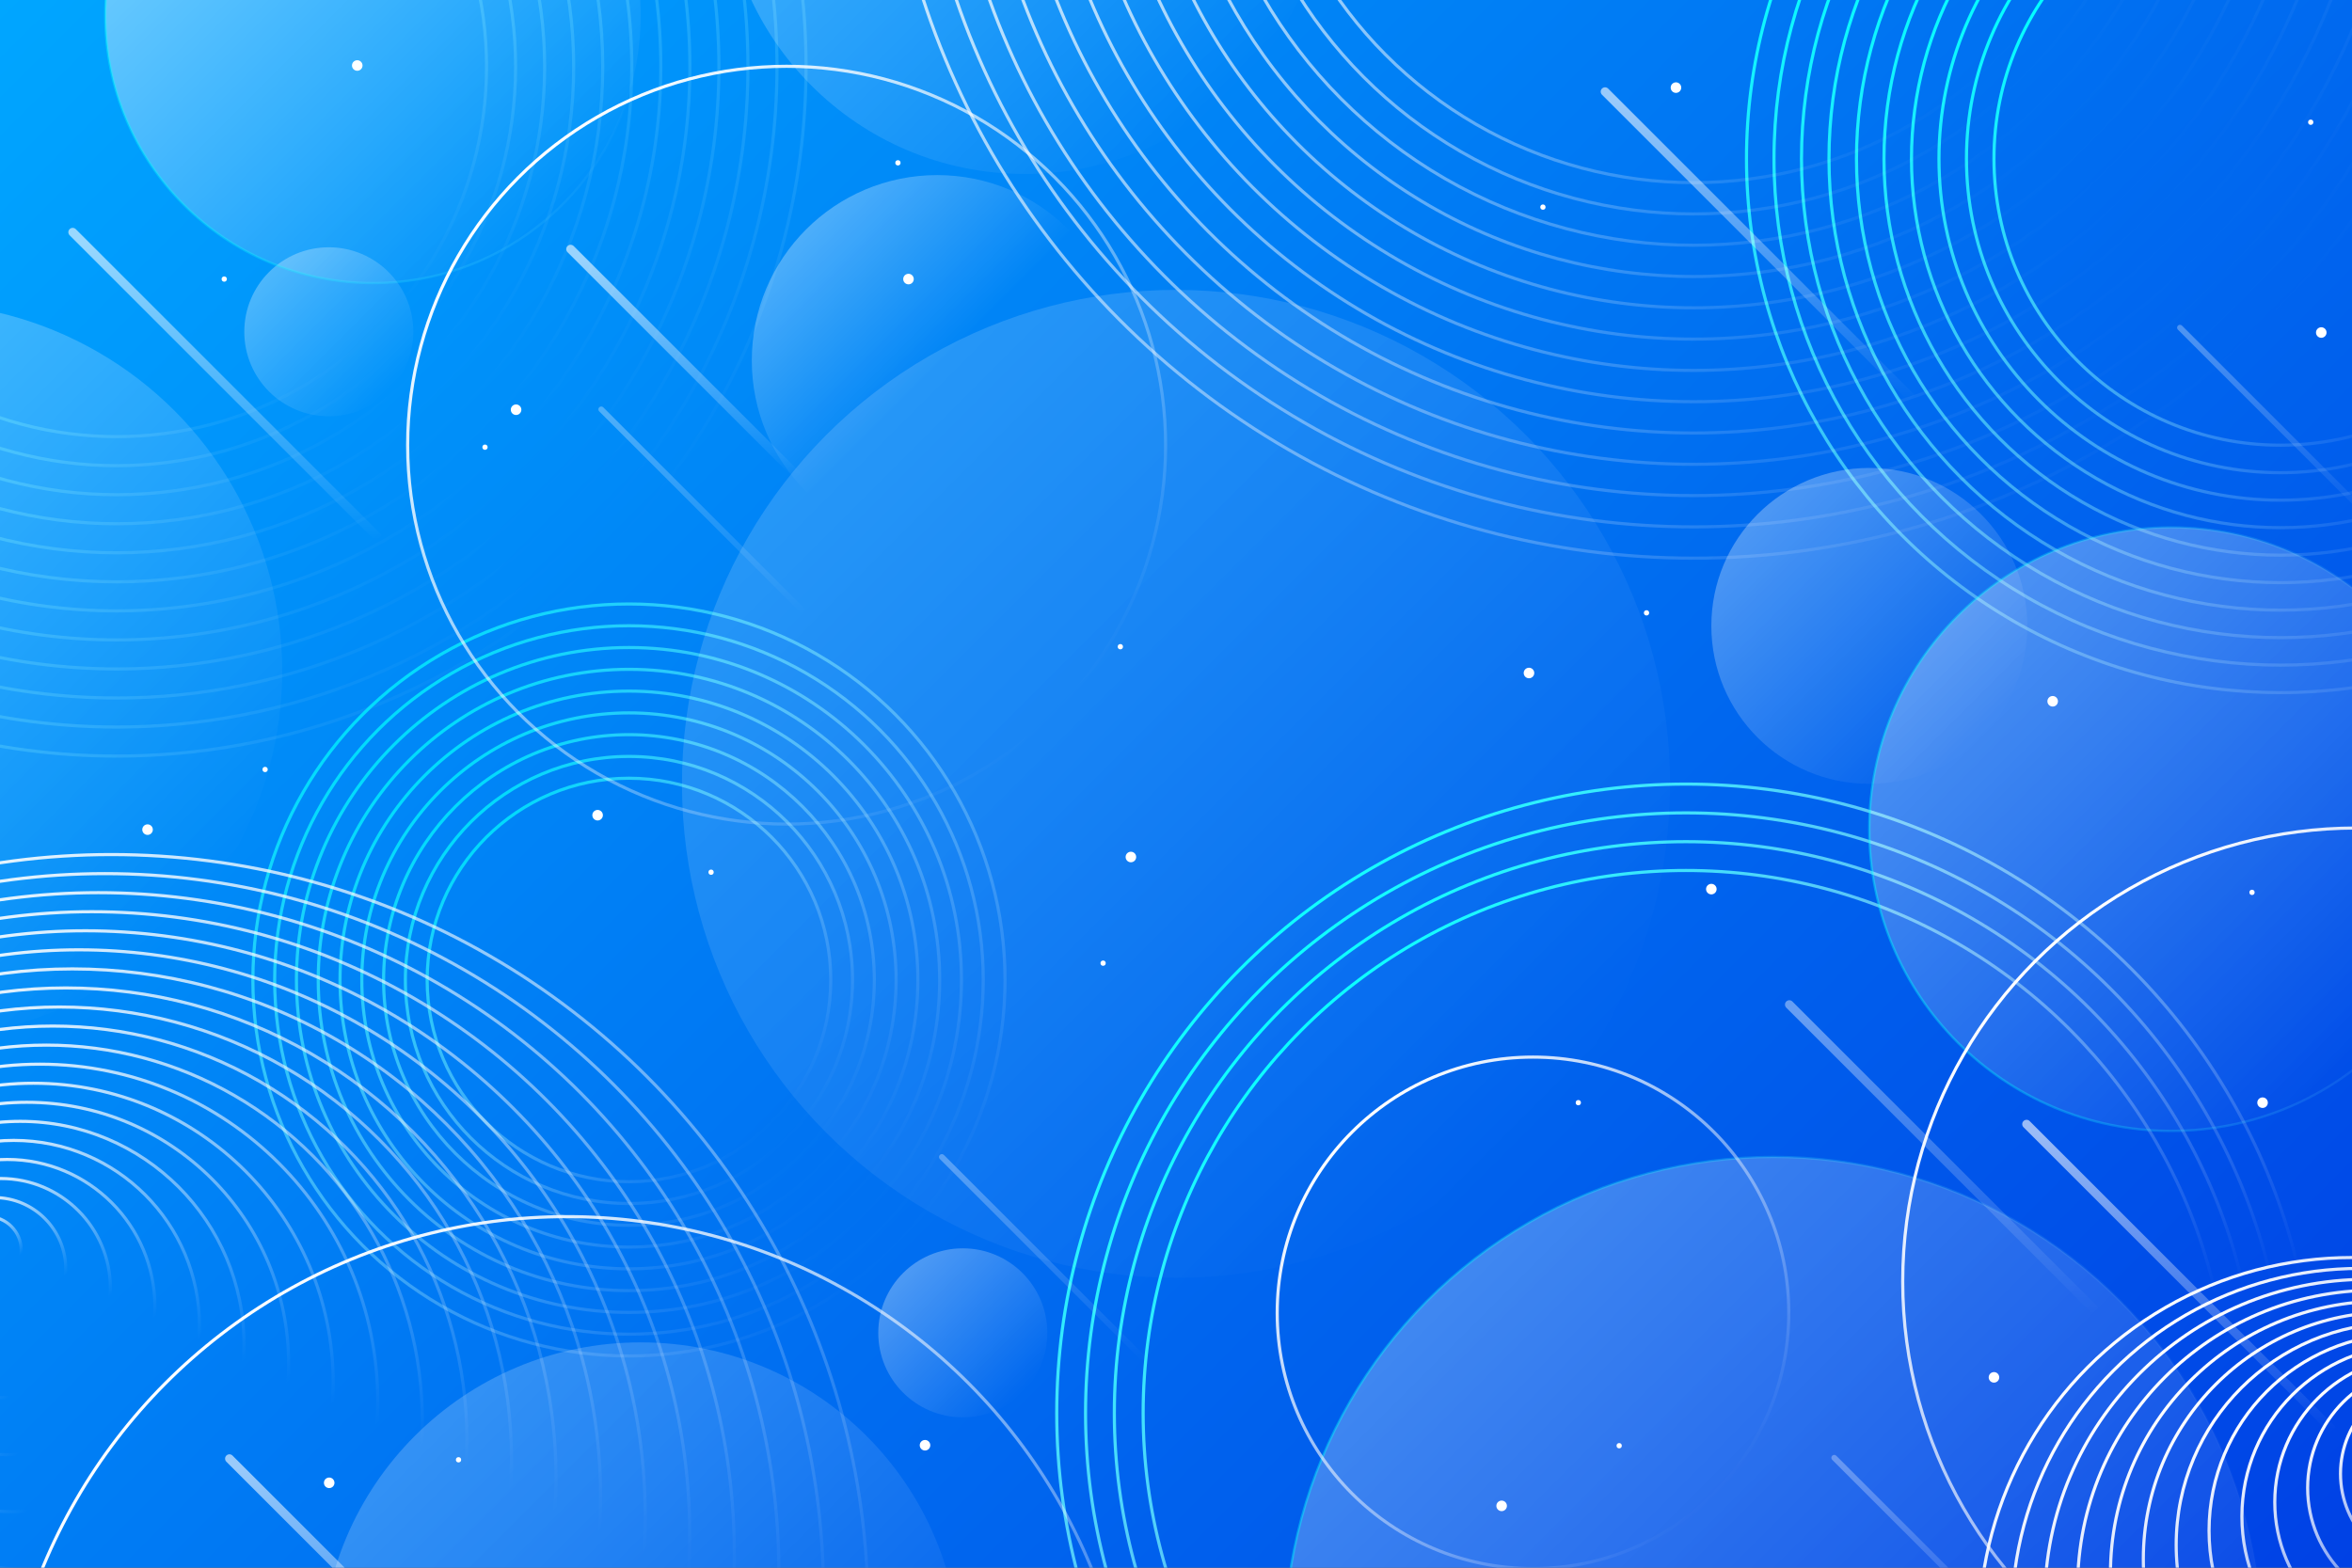 <?xml version="1.0" encoding="utf-8"?>
<!-- Generator: Adobe Illustrator 16.0.0, SVG Export Plug-In . SVG Version: 6.00 Build 0)  -->
<!DOCTYPE svg PUBLIC "-//W3C//DTD SVG 1.1//EN" "http://www.w3.org/Graphics/SVG/1.1/DTD/svg11.dtd">
<svg version="1.1" xmlns="http://www.w3.org/2000/svg" xmlns:xlink="http://www.w3.org/1999/xlink" x="0px" y="0px" width="750px"
	 height="500px" viewBox="0 0 750 500" enable-background="new 0 0 750 500" xml:space="preserve">
<rect x="0" y="0" width="750" height="500" fill="#333333" stroke="none"/>
<g id="BACKGROUND">
	<g>
		<defs>
			<rect id="SVGID_1_" width="750" height="500"/>
		</defs>
		<clipPath id="SVGID_2_">
			<use xlink:href="#SVGID_1_"  overflow="visible"/>
		</clipPath>
		<linearGradient id="SVGID_3_" gradientUnits="userSpaceOnUse" x1="62.5" y1="-62.499" x2="687.5" y2="562.501">
			<stop  offset="0" style="stop-color:#00A6FF"/>
			<stop  offset="1" style="stop-color:#0041E5"/>
		</linearGradient>
		<rect clip-path="url(#SVGID_2_)" fill="url(#SVGID_3_)" width="750" height="500"/>
		<g clip-path="url(#SVGID_2_)">
			<linearGradient id="SVGID_4_" gradientUnits="userSpaceOnUse" x1="-118.629" y1="-134.515" x2="192.993" y2="177.107">
				<stop  offset="0" style="stop-color:#00FFFF"/>
				<stop  offset="0.184" style="stop-color:#03FFFF;stop-opacity:0.816"/>
				<stop  offset="0.317" style="stop-color:#0CFFFF;stop-opacity:0.683"/>
				<stop  offset="0.434" style="stop-color:#1CFFFF;stop-opacity:0.566"/>
				<stop  offset="0.542" style="stop-color:#32FFFF;stop-opacity:0.458"/>
				<stop  offset="0.643" style="stop-color:#4FFFFF;stop-opacity:0.357"/>
				<stop  offset="0.739" style="stop-color:#73FFFF;stop-opacity:0.261"/>
				<stop  offset="0.832" style="stop-color:#9DFFFF;stop-opacity:0.168"/>
				<stop  offset="0.919" style="stop-color:#CCFFFF;stop-opacity:0.081"/>
				<stop  offset="1" style="stop-color:#FFFFFF;stop-opacity:0"/>
			</linearGradient>
			<circle fill="none" stroke="url(#SVGID_4_)" stroke-miterlimit="10" cx="37.181" cy="21.294" r="219.85"/>
			<linearGradient id="SVGID_5_" gradientUnits="userSpaceOnUse" x1="-112.08" y1="-127.967" x2="186.443" y2="170.556">
				<stop  offset="0" style="stop-color:#00FFFF"/>
				<stop  offset="0.184" style="stop-color:#03FFFF;stop-opacity:0.816"/>
				<stop  offset="0.317" style="stop-color:#0CFFFF;stop-opacity:0.683"/>
				<stop  offset="0.434" style="stop-color:#1CFFFF;stop-opacity:0.566"/>
				<stop  offset="0.542" style="stop-color:#32FFFF;stop-opacity:0.458"/>
				<stop  offset="0.643" style="stop-color:#4FFFFF;stop-opacity:0.357"/>
				<stop  offset="0.739" style="stop-color:#73FFFF;stop-opacity:0.261"/>
				<stop  offset="0.832" style="stop-color:#9DFFFF;stop-opacity:0.168"/>
				<stop  offset="0.919" style="stop-color:#CCFFFF;stop-opacity:0.081"/>
				<stop  offset="1" style="stop-color:#FFFFFF;stop-opacity:0"/>
			</linearGradient>
			<circle fill="none" stroke="url(#SVGID_5_)" stroke-miterlimit="10" cx="37.181" cy="21.294" r="210.588"/>
			<linearGradient id="SVGID_6_" gradientUnits="userSpaceOnUse" x1="-105.531" y1="-121.418" x2="179.893" y2="164.007">
				<stop  offset="0" style="stop-color:#00FFFF"/>
				<stop  offset="0.184" style="stop-color:#03FFFF;stop-opacity:0.816"/>
				<stop  offset="0.317" style="stop-color:#0CFFFF;stop-opacity:0.683"/>
				<stop  offset="0.434" style="stop-color:#1CFFFF;stop-opacity:0.566"/>
				<stop  offset="0.542" style="stop-color:#32FFFF;stop-opacity:0.458"/>
				<stop  offset="0.643" style="stop-color:#4FFFFF;stop-opacity:0.357"/>
				<stop  offset="0.739" style="stop-color:#73FFFF;stop-opacity:0.261"/>
				<stop  offset="0.832" style="stop-color:#9DFFFF;stop-opacity:0.168"/>
				<stop  offset="0.919" style="stop-color:#CCFFFF;stop-opacity:0.081"/>
				<stop  offset="1" style="stop-color:#FFFFFF;stop-opacity:0"/>
			</linearGradient>
			<circle fill="none" stroke="url(#SVGID_6_)" stroke-miterlimit="10" cx="37.181" cy="21.294" r="201.326"/>
			<linearGradient id="SVGID_7_" gradientUnits="userSpaceOnUse" x1="-98.981" y1="-114.868" x2="173.344" y2="157.458">
				<stop  offset="0" style="stop-color:#00FFFF"/>
				<stop  offset="0.184" style="stop-color:#03FFFF;stop-opacity:0.816"/>
				<stop  offset="0.317" style="stop-color:#0CFFFF;stop-opacity:0.683"/>
				<stop  offset="0.434" style="stop-color:#1CFFFF;stop-opacity:0.566"/>
				<stop  offset="0.542" style="stop-color:#32FFFF;stop-opacity:0.458"/>
				<stop  offset="0.643" style="stop-color:#4FFFFF;stop-opacity:0.357"/>
				<stop  offset="0.739" style="stop-color:#73FFFF;stop-opacity:0.261"/>
				<stop  offset="0.832" style="stop-color:#9DFFFF;stop-opacity:0.168"/>
				<stop  offset="0.919" style="stop-color:#CCFFFF;stop-opacity:0.081"/>
				<stop  offset="1" style="stop-color:#FFFFFF;stop-opacity:0"/>
			</linearGradient>
			<circle fill="none" stroke="url(#SVGID_7_)" stroke-miterlimit="10" cx="37.181" cy="21.294" r="192.064"/>
			<linearGradient id="SVGID_8_" gradientUnits="userSpaceOnUse" x1="-92.433" y1="-108.318" x2="166.795" y2="150.91">
				<stop  offset="0" style="stop-color:#00FFFF"/>
				<stop  offset="0.184" style="stop-color:#03FFFF;stop-opacity:0.816"/>
				<stop  offset="0.317" style="stop-color:#0CFFFF;stop-opacity:0.683"/>
				<stop  offset="0.434" style="stop-color:#1CFFFF;stop-opacity:0.566"/>
				<stop  offset="0.542" style="stop-color:#32FFFF;stop-opacity:0.458"/>
				<stop  offset="0.643" style="stop-color:#4FFFFF;stop-opacity:0.357"/>
				<stop  offset="0.739" style="stop-color:#73FFFF;stop-opacity:0.261"/>
				<stop  offset="0.832" style="stop-color:#9DFFFF;stop-opacity:0.168"/>
				<stop  offset="0.919" style="stop-color:#CCFFFF;stop-opacity:0.081"/>
				<stop  offset="1" style="stop-color:#FFFFFF;stop-opacity:0"/>
			</linearGradient>
			<circle fill="none" stroke="url(#SVGID_8_)" stroke-miterlimit="10" cx="37.181" cy="21.294" r="182.802"/>
			<linearGradient id="SVGID_9_" gradientUnits="userSpaceOnUse" x1="-85.884" y1="-101.77" x2="160.247" y2="144.36">
				<stop  offset="0" style="stop-color:#00FFFF"/>
				<stop  offset="0.184" style="stop-color:#03FFFF;stop-opacity:0.816"/>
				<stop  offset="0.317" style="stop-color:#0CFFFF;stop-opacity:0.683"/>
				<stop  offset="0.434" style="stop-color:#1CFFFF;stop-opacity:0.566"/>
				<stop  offset="0.542" style="stop-color:#32FFFF;stop-opacity:0.458"/>
				<stop  offset="0.643" style="stop-color:#4FFFFF;stop-opacity:0.357"/>
				<stop  offset="0.739" style="stop-color:#73FFFF;stop-opacity:0.261"/>
				<stop  offset="0.832" style="stop-color:#9DFFFF;stop-opacity:0.168"/>
				<stop  offset="0.919" style="stop-color:#CCFFFF;stop-opacity:0.081"/>
				<stop  offset="1" style="stop-color:#FFFFFF;stop-opacity:0"/>
			</linearGradient>
			<circle fill="none" stroke="url(#SVGID_9_)" stroke-miterlimit="10" cx="37.181" cy="21.294" r="173.541"/>
			<linearGradient id="SVGID_10_" gradientUnits="userSpaceOnUse" x1="-79.336" y1="-95.222" x2="153.696" y2="137.81">
				<stop  offset="0" style="stop-color:#00FFFF"/>
				<stop  offset="0.184" style="stop-color:#03FFFF;stop-opacity:0.816"/>
				<stop  offset="0.317" style="stop-color:#0CFFFF;stop-opacity:0.683"/>
				<stop  offset="0.434" style="stop-color:#1CFFFF;stop-opacity:0.566"/>
				<stop  offset="0.542" style="stop-color:#32FFFF;stop-opacity:0.458"/>
				<stop  offset="0.643" style="stop-color:#4FFFFF;stop-opacity:0.357"/>
				<stop  offset="0.739" style="stop-color:#73FFFF;stop-opacity:0.261"/>
				<stop  offset="0.832" style="stop-color:#9DFFFF;stop-opacity:0.168"/>
				<stop  offset="0.919" style="stop-color:#CCFFFF;stop-opacity:0.081"/>
				<stop  offset="1" style="stop-color:#FFFFFF;stop-opacity:0"/>
			</linearGradient>
			<circle fill="none" stroke="url(#SVGID_10_)" stroke-miterlimit="10" cx="37.181" cy="21.294" r="164.279"/>
			<linearGradient id="SVGID_11_" gradientUnits="userSpaceOnUse" x1="-72.786" y1="-88.672" x2="147.148" y2="131.262">
				<stop  offset="0" style="stop-color:#00FFFF"/>
				<stop  offset="0.184" style="stop-color:#03FFFF;stop-opacity:0.816"/>
				<stop  offset="0.317" style="stop-color:#0CFFFF;stop-opacity:0.683"/>
				<stop  offset="0.434" style="stop-color:#1CFFFF;stop-opacity:0.566"/>
				<stop  offset="0.542" style="stop-color:#32FFFF;stop-opacity:0.458"/>
				<stop  offset="0.643" style="stop-color:#4FFFFF;stop-opacity:0.357"/>
				<stop  offset="0.739" style="stop-color:#73FFFF;stop-opacity:0.261"/>
				<stop  offset="0.832" style="stop-color:#9DFFFF;stop-opacity:0.168"/>
				<stop  offset="0.919" style="stop-color:#CCFFFF;stop-opacity:0.081"/>
				<stop  offset="1" style="stop-color:#FFFFFF;stop-opacity:0"/>
			</linearGradient>
			<circle fill="none" stroke="url(#SVGID_11_)" stroke-miterlimit="10" cx="37.181" cy="21.294" r="155.017"/>
			<linearGradient id="SVGID_12_" gradientUnits="userSpaceOnUse" x1="-66.235" y1="-82.123" x2="140.6" y2="124.713">
				<stop  offset="0" style="stop-color:#00FFFF"/>
				<stop  offset="0.184" style="stop-color:#03FFFF;stop-opacity:0.816"/>
				<stop  offset="0.317" style="stop-color:#0CFFFF;stop-opacity:0.683"/>
				<stop  offset="0.434" style="stop-color:#1CFFFF;stop-opacity:0.566"/>
				<stop  offset="0.542" style="stop-color:#32FFFF;stop-opacity:0.458"/>
				<stop  offset="0.643" style="stop-color:#4FFFFF;stop-opacity:0.357"/>
				<stop  offset="0.739" style="stop-color:#73FFFF;stop-opacity:0.261"/>
				<stop  offset="0.832" style="stop-color:#9DFFFF;stop-opacity:0.168"/>
				<stop  offset="0.919" style="stop-color:#CCFFFF;stop-opacity:0.081"/>
				<stop  offset="1" style="stop-color:#FFFFFF;stop-opacity:0"/>
			</linearGradient>
			<circle fill="none" stroke="url(#SVGID_12_)" stroke-miterlimit="10" cx="37.182" cy="21.294" r="145.755"/>
			<linearGradient id="SVGID_13_" gradientUnits="userSpaceOnUse" x1="-59.687" y1="-75.574" x2="134.051" y2="118.164">
				<stop  offset="0" style="stop-color:#00FFFF"/>
				<stop  offset="0.184" style="stop-color:#03FFFF;stop-opacity:0.816"/>
				<stop  offset="0.317" style="stop-color:#0CFFFF;stop-opacity:0.683"/>
				<stop  offset="0.434" style="stop-color:#1CFFFF;stop-opacity:0.566"/>
				<stop  offset="0.542" style="stop-color:#32FFFF;stop-opacity:0.458"/>
				<stop  offset="0.643" style="stop-color:#4FFFFF;stop-opacity:0.357"/>
				<stop  offset="0.739" style="stop-color:#73FFFF;stop-opacity:0.261"/>
				<stop  offset="0.832" style="stop-color:#9DFFFF;stop-opacity:0.168"/>
				<stop  offset="0.919" style="stop-color:#CCFFFF;stop-opacity:0.081"/>
				<stop  offset="1" style="stop-color:#FFFFFF;stop-opacity:0"/>
			</linearGradient>
			<circle fill="none" stroke="url(#SVGID_13_)" stroke-miterlimit="10" cx="37.181" cy="21.294" r="136.493"/>
			<linearGradient id="SVGID_14_" gradientUnits="userSpaceOnUse" x1="-53.139" y1="-69.025" x2="127.501" y2="111.615">
				<stop  offset="0" style="stop-color:#00FFFF"/>
				<stop  offset="0.184" style="stop-color:#03FFFF;stop-opacity:0.816"/>
				<stop  offset="0.317" style="stop-color:#0CFFFF;stop-opacity:0.683"/>
				<stop  offset="0.434" style="stop-color:#1CFFFF;stop-opacity:0.566"/>
				<stop  offset="0.542" style="stop-color:#32FFFF;stop-opacity:0.458"/>
				<stop  offset="0.643" style="stop-color:#4FFFFF;stop-opacity:0.357"/>
				<stop  offset="0.739" style="stop-color:#73FFFF;stop-opacity:0.261"/>
				<stop  offset="0.832" style="stop-color:#9DFFFF;stop-opacity:0.168"/>
				<stop  offset="0.919" style="stop-color:#CCFFFF;stop-opacity:0.081"/>
				<stop  offset="1" style="stop-color:#FFFFFF;stop-opacity:0"/>
			</linearGradient>
			<circle fill="none" stroke="url(#SVGID_14_)" stroke-miterlimit="10" cx="37.181" cy="21.294" r="127.231"/>
			<linearGradient id="SVGID_15_" gradientUnits="userSpaceOnUse" x1="-46.589" y1="-62.476" x2="120.953" y2="105.065">
				<stop  offset="0" style="stop-color:#00FFFF"/>
				<stop  offset="0.184" style="stop-color:#03FFFF;stop-opacity:0.816"/>
				<stop  offset="0.317" style="stop-color:#0CFFFF;stop-opacity:0.683"/>
				<stop  offset="0.434" style="stop-color:#1CFFFF;stop-opacity:0.566"/>
				<stop  offset="0.542" style="stop-color:#32FFFF;stop-opacity:0.458"/>
				<stop  offset="0.643" style="stop-color:#4FFFFF;stop-opacity:0.357"/>
				<stop  offset="0.739" style="stop-color:#73FFFF;stop-opacity:0.261"/>
				<stop  offset="0.832" style="stop-color:#9DFFFF;stop-opacity:0.168"/>
				<stop  offset="0.919" style="stop-color:#CCFFFF;stop-opacity:0.081"/>
				<stop  offset="1" style="stop-color:#FFFFFF;stop-opacity:0"/>
			</linearGradient>
			<circle fill="none" stroke="url(#SVGID_15_)" stroke-miterlimit="10" cx="37.181" cy="21.294" r="117.969"/>
		</g>
		<g clip-path="url(#SVGID_2_)">
			<linearGradient id="SVGID_16_" gradientUnits="userSpaceOnUse" x1="606.441" y1="-70.15" x2="847.973" y2="171.382">
				<stop  offset="0" style="stop-color:#00FFFF"/>
				<stop  offset="0.188" style="stop-color:#2BFFFF;stop-opacity:0.812"/>
				<stop  offset="0.607" style="stop-color:#96FFFF;stop-opacity:0.393"/>
				<stop  offset="1" style="stop-color:#FFFFFF;stop-opacity:0"/>
			</linearGradient>
			<circle fill="none" stroke="url(#SVGID_16_)" stroke-miterlimit="10" cx="727.207" cy="50.616" r="170.289"/>
			<linearGradient id="SVGID_17_" gradientUnits="userSpaceOnUse" x1="612.641" y1="-63.95" x2="841.773" y2="165.182">
				<stop  offset="0" style="stop-color:#00FFFF"/>
				<stop  offset="0.188" style="stop-color:#2BFFFF;stop-opacity:0.812"/>
				<stop  offset="0.607" style="stop-color:#96FFFF;stop-opacity:0.393"/>
				<stop  offset="1" style="stop-color:#FFFFFF;stop-opacity:0"/>
			</linearGradient>
			<circle fill="none" stroke="url(#SVGID_17_)" stroke-miterlimit="10" cx="727.207" cy="50.616" r="161.521"/>
			<linearGradient id="SVGID_18_" gradientUnits="userSpaceOnUse" x1="618.842" y1="-57.749" x2="835.573" y2="158.983">
				<stop  offset="0" style="stop-color:#00FFFF"/>
				<stop  offset="0.188" style="stop-color:#2BFFFF;stop-opacity:0.812"/>
				<stop  offset="0.607" style="stop-color:#96FFFF;stop-opacity:0.393"/>
				<stop  offset="1" style="stop-color:#FFFFFF;stop-opacity:0"/>
			</linearGradient>
			<circle fill="none" stroke="url(#SVGID_18_)" stroke-miterlimit="10" cx="727.207" cy="50.616" r="152.753"/>
			<linearGradient id="SVGID_19_" gradientUnits="userSpaceOnUse" x1="625.041" y1="-51.55" x2="829.373" y2="152.782">
				<stop  offset="0" style="stop-color:#00FFFF"/>
				<stop  offset="0.188" style="stop-color:#2BFFFF;stop-opacity:0.812"/>
				<stop  offset="0.607" style="stop-color:#96FFFF;stop-opacity:0.393"/>
				<stop  offset="1" style="stop-color:#FFFFFF;stop-opacity:0"/>
			</linearGradient>
			<circle fill="none" stroke="url(#SVGID_19_)" stroke-miterlimit="10" cx="727.207" cy="50.616" r="143.984"/>
			<linearGradient id="SVGID_20_" gradientUnits="userSpaceOnUse" x1="631.241" y1="-45.35" x2="823.173" y2="146.582">
				<stop  offset="0" style="stop-color:#00FFFF"/>
				<stop  offset="0.188" style="stop-color:#2BFFFF;stop-opacity:0.812"/>
				<stop  offset="0.607" style="stop-color:#96FFFF;stop-opacity:0.393"/>
				<stop  offset="1" style="stop-color:#FFFFFF;stop-opacity:0"/>
			</linearGradient>
			<circle fill="none" stroke="url(#SVGID_20_)" stroke-miterlimit="10" cx="727.207" cy="50.616" r="135.216"/>
			<linearGradient id="SVGID_21_" gradientUnits="userSpaceOnUse" x1="637.441" y1="-39.149" x2="816.973" y2="140.382">
				<stop  offset="0" style="stop-color:#00FFFF"/>
				<stop  offset="0.188" style="stop-color:#2BFFFF;stop-opacity:0.812"/>
				<stop  offset="0.607" style="stop-color:#96FFFF;stop-opacity:0.393"/>
				<stop  offset="1" style="stop-color:#FFFFFF;stop-opacity:0"/>
			</linearGradient>
			<circle fill="none" stroke="url(#SVGID_21_)" stroke-miterlimit="10" cx="727.207" cy="50.616" r="126.448"/>
			<linearGradient id="SVGID_22_" gradientUnits="userSpaceOnUse" x1="643.641" y1="-32.95" x2="810.773" y2="134.182">
				<stop  offset="0" style="stop-color:#00FFFF"/>
				<stop  offset="0.188" style="stop-color:#2BFFFF;stop-opacity:0.812"/>
				<stop  offset="0.607" style="stop-color:#96FFFF;stop-opacity:0.393"/>
				<stop  offset="1" style="stop-color:#FFFFFF;stop-opacity:0"/>
			</linearGradient>
			<circle fill="none" stroke="url(#SVGID_22_)" stroke-miterlimit="10" cx="727.207" cy="50.616" r="117.68"/>
			<linearGradient id="SVGID_23_" gradientUnits="userSpaceOnUse" x1="649.841" y1="-26.75" x2="804.573" y2="127.982">
				<stop  offset="0" style="stop-color:#00FFFF"/>
				<stop  offset="0.188" style="stop-color:#2BFFFF;stop-opacity:0.812"/>
				<stop  offset="0.607" style="stop-color:#96FFFF;stop-opacity:0.393"/>
				<stop  offset="1" style="stop-color:#FFFFFF;stop-opacity:0"/>
			</linearGradient>
			<circle fill="none" stroke="url(#SVGID_23_)" stroke-miterlimit="10" cx="727.207" cy="50.616" r="108.912"/>
			<linearGradient id="SVGID_24_" gradientUnits="userSpaceOnUse" x1="656.042" y1="-20.549" x2="798.374" y2="121.783">
				<stop  offset="0" style="stop-color:#00FFFF"/>
				<stop  offset="0.188" style="stop-color:#2BFFFF;stop-opacity:0.812"/>
				<stop  offset="0.607" style="stop-color:#96FFFF;stop-opacity:0.393"/>
				<stop  offset="1" style="stop-color:#FFFFFF;stop-opacity:0"/>
			</linearGradient>
			<circle fill="none" stroke="url(#SVGID_24_)" stroke-miterlimit="10" cx="727.207" cy="50.616" r="100.144"/>
			<linearGradient id="SVGID_25_" gradientUnits="userSpaceOnUse" x1="662.242" y1="-14.349" x2="792.174" y2="115.583">
				<stop  offset="0" style="stop-color:#00FFFF"/>
				<stop  offset="0.188" style="stop-color:#2BFFFF;stop-opacity:0.812"/>
				<stop  offset="0.607" style="stop-color:#96FFFF;stop-opacity:0.393"/>
				<stop  offset="1" style="stop-color:#FFFFFF;stop-opacity:0"/>
			</linearGradient>
			<circle fill="none" stroke="url(#SVGID_25_)" stroke-miterlimit="10" cx="727.207" cy="50.616" r="91.375"/>
		</g>
		<g opacity="0.7" clip-path="url(#SVGID_2_)">
			<linearGradient id="SVGID_26_" gradientUnits="userSpaceOnUse" x1="115.409" y1="227.403" x2="285.711" y2="397.705">
				<stop  offset="0" style="stop-color:#00FFFF"/>
				<stop  offset="0.165" style="stop-color:#41FFFF;stop-opacity:0.835"/>
				<stop  offset="0.33" style="stop-color:#7AFFFF;stop-opacity:0.67"/>
				<stop  offset="0.489" style="stop-color:#AAFFFF;stop-opacity:0.51"/>
				<stop  offset="0.64" style="stop-color:#CFFFFF;stop-opacity:0.36"/>
				<stop  offset="0.779" style="stop-color:#E9FFFF;stop-opacity:0.221"/>
				<stop  offset="0.903" style="stop-color:#F9FFFF;stop-opacity:0.097"/>
				<stop  offset="1" style="stop-color:#FFFFFF;stop-opacity:0"/>
			</linearGradient>
			<circle fill="none" stroke="url(#SVGID_26_)" stroke-miterlimit="10" cx="200.56" cy="312.554" r="119.922"/>
			<linearGradient id="SVGID_27_" gradientUnits="userSpaceOnUse" x1="120.322" y1="232.315" x2="280.8" y2="392.793">
				<stop  offset="0" style="stop-color:#00FFFF"/>
				<stop  offset="0.165" style="stop-color:#41FFFF;stop-opacity:0.835"/>
				<stop  offset="0.33" style="stop-color:#7AFFFF;stop-opacity:0.67"/>
				<stop  offset="0.489" style="stop-color:#AAFFFF;stop-opacity:0.51"/>
				<stop  offset="0.64" style="stop-color:#CFFFFF;stop-opacity:0.36"/>
				<stop  offset="0.779" style="stop-color:#E9FFFF;stop-opacity:0.221"/>
				<stop  offset="0.903" style="stop-color:#F9FFFF;stop-opacity:0.097"/>
				<stop  offset="1" style="stop-color:#FFFFFF;stop-opacity:0"/>
			</linearGradient>
			<circle fill="none" stroke="url(#SVGID_27_)" stroke-miterlimit="10" cx="200.56" cy="312.554" r="112.975"/>
			<linearGradient id="SVGID_28_" gradientUnits="userSpaceOnUse" x1="125.233" y1="237.227" x2="275.889" y2="387.882">
				<stop  offset="0" style="stop-color:#00FFFF"/>
				<stop  offset="0.165" style="stop-color:#41FFFF;stop-opacity:0.835"/>
				<stop  offset="0.33" style="stop-color:#7AFFFF;stop-opacity:0.67"/>
				<stop  offset="0.489" style="stop-color:#AAFFFF;stop-opacity:0.51"/>
				<stop  offset="0.64" style="stop-color:#CFFFFF;stop-opacity:0.36"/>
				<stop  offset="0.779" style="stop-color:#E9FFFF;stop-opacity:0.221"/>
				<stop  offset="0.903" style="stop-color:#F9FFFF;stop-opacity:0.097"/>
				<stop  offset="1" style="stop-color:#FFFFFF;stop-opacity:0"/>
			</linearGradient>
			<circle fill="none" stroke="url(#SVGID_28_)" stroke-miterlimit="10" cx="200.56" cy="312.554" r="106.028"/>
			<linearGradient id="SVGID_29_" gradientUnits="userSpaceOnUse" x1="130.145" y1="242.139" x2="270.976" y2="382.97">
				<stop  offset="0" style="stop-color:#00FFFF"/>
				<stop  offset="0.165" style="stop-color:#41FFFF;stop-opacity:0.835"/>
				<stop  offset="0.33" style="stop-color:#7AFFFF;stop-opacity:0.67"/>
				<stop  offset="0.489" style="stop-color:#AAFFFF;stop-opacity:0.51"/>
				<stop  offset="0.64" style="stop-color:#CFFFFF;stop-opacity:0.36"/>
				<stop  offset="0.779" style="stop-color:#E9FFFF;stop-opacity:0.221"/>
				<stop  offset="0.903" style="stop-color:#F9FFFF;stop-opacity:0.097"/>
				<stop  offset="1" style="stop-color:#FFFFFF;stop-opacity:0"/>
			</linearGradient>
			<circle fill="none" stroke="url(#SVGID_29_)" stroke-miterlimit="10" cx="200.56" cy="312.554" r="99.082"/>
			<linearGradient id="SVGID_30_" gradientUnits="userSpaceOnUse" x1="135.058" y1="247.051" x2="266.064" y2="378.058">
				<stop  offset="0" style="stop-color:#00FFFF"/>
				<stop  offset="0.165" style="stop-color:#41FFFF;stop-opacity:0.835"/>
				<stop  offset="0.33" style="stop-color:#7AFFFF;stop-opacity:0.67"/>
				<stop  offset="0.489" style="stop-color:#AAFFFF;stop-opacity:0.51"/>
				<stop  offset="0.64" style="stop-color:#CFFFFF;stop-opacity:0.36"/>
				<stop  offset="0.779" style="stop-color:#E9FFFF;stop-opacity:0.221"/>
				<stop  offset="0.903" style="stop-color:#F9FFFF;stop-opacity:0.097"/>
				<stop  offset="1" style="stop-color:#FFFFFF;stop-opacity:0"/>
			</linearGradient>
			<circle fill="none" stroke="url(#SVGID_30_)" stroke-miterlimit="10" cx="200.56" cy="312.554" r="92.135"/>
			<linearGradient id="SVGID_31_" gradientUnits="userSpaceOnUse" x1="139.969" y1="251.962" x2="261.152" y2="373.145">
				<stop  offset="0" style="stop-color:#00FFFF"/>
				<stop  offset="0.165" style="stop-color:#41FFFF;stop-opacity:0.835"/>
				<stop  offset="0.33" style="stop-color:#7AFFFF;stop-opacity:0.67"/>
				<stop  offset="0.489" style="stop-color:#AAFFFF;stop-opacity:0.51"/>
				<stop  offset="0.64" style="stop-color:#CFFFFF;stop-opacity:0.36"/>
				<stop  offset="0.779" style="stop-color:#E9FFFF;stop-opacity:0.221"/>
				<stop  offset="0.903" style="stop-color:#F9FFFF;stop-opacity:0.097"/>
				<stop  offset="1" style="stop-color:#FFFFFF;stop-opacity:0"/>
			</linearGradient>
			<circle fill="none" stroke="url(#SVGID_31_)" stroke-miterlimit="10" cx="200.56" cy="312.554" r="85.188"/>
			<linearGradient id="SVGID_32_" gradientUnits="userSpaceOnUse" x1="144.881" y1="256.876" x2="256.239" y2="368.234">
				<stop  offset="0" style="stop-color:#00FFFF"/>
				<stop  offset="0.165" style="stop-color:#41FFFF;stop-opacity:0.835"/>
				<stop  offset="0.33" style="stop-color:#7AFFFF;stop-opacity:0.67"/>
				<stop  offset="0.489" style="stop-color:#AAFFFF;stop-opacity:0.51"/>
				<stop  offset="0.64" style="stop-color:#CFFFFF;stop-opacity:0.36"/>
				<stop  offset="0.779" style="stop-color:#E9FFFF;stop-opacity:0.221"/>
				<stop  offset="0.903" style="stop-color:#F9FFFF;stop-opacity:0.097"/>
				<stop  offset="1" style="stop-color:#FFFFFF;stop-opacity:0"/>
			</linearGradient>
			<circle fill="none" stroke="url(#SVGID_32_)" stroke-miterlimit="10" cx="200.56" cy="312.554" r="78.242"/>
			<linearGradient id="SVGID_33_" gradientUnits="userSpaceOnUse" x1="149.793" y1="261.786" x2="251.328" y2="363.321">
				<stop  offset="0" style="stop-color:#00FFFF"/>
				<stop  offset="0.165" style="stop-color:#41FFFF;stop-opacity:0.835"/>
				<stop  offset="0.33" style="stop-color:#7AFFFF;stop-opacity:0.67"/>
				<stop  offset="0.489" style="stop-color:#AAFFFF;stop-opacity:0.51"/>
				<stop  offset="0.64" style="stop-color:#CFFFFF;stop-opacity:0.36"/>
				<stop  offset="0.779" style="stop-color:#E9FFFF;stop-opacity:0.221"/>
				<stop  offset="0.903" style="stop-color:#F9FFFF;stop-opacity:0.097"/>
				<stop  offset="1" style="stop-color:#FFFFFF;stop-opacity:0"/>
			</linearGradient>
			<circle fill="none" stroke="url(#SVGID_33_)" stroke-miterlimit="10" cx="200.56" cy="312.554" r="71.295"/>
			<linearGradient id="SVGID_34_" gradientUnits="userSpaceOnUse" x1="154.706" y1="266.699" x2="246.416" y2="358.409">
				<stop  offset="0" style="stop-color:#00FFFF"/>
				<stop  offset="0.165" style="stop-color:#41FFFF;stop-opacity:0.835"/>
				<stop  offset="0.33" style="stop-color:#7AFFFF;stop-opacity:0.67"/>
				<stop  offset="0.489" style="stop-color:#AAFFFF;stop-opacity:0.51"/>
				<stop  offset="0.64" style="stop-color:#CFFFFF;stop-opacity:0.36"/>
				<stop  offset="0.779" style="stop-color:#E9FFFF;stop-opacity:0.221"/>
				<stop  offset="0.903" style="stop-color:#F9FFFF;stop-opacity:0.097"/>
				<stop  offset="1" style="stop-color:#FFFFFF;stop-opacity:0"/>
			</linearGradient>
			<circle fill="none" stroke="url(#SVGID_34_)" stroke-miterlimit="10" cx="200.56" cy="312.554" r="64.349"/>
		</g>
		<g clip-path="url(#SVGID_2_)">
			<linearGradient id="SVGID_35_" gradientUnits="userSpaceOnUse" x1="395.38" y1="308.488" x2="679.823" y2="592.932">
				<stop  offset="0" style="stop-color:#00FFFF"/>
				<stop  offset="0.044" style="stop-color:#1AFFFF;stop-opacity:0.942"/>
				<stop  offset="0.158" style="stop-color:#55FFFF;stop-opacity:0.793"/>
				<stop  offset="0.272" style="stop-color:#89FFFF;stop-opacity:0.645"/>
				<stop  offset="0.382" style="stop-color:#B4FFFF;stop-opacity:0.501"/>
				<stop  offset="0.488" style="stop-color:#D4FFFF;stop-opacity:0.362"/>
				<stop  offset="0.59" style="stop-color:#ECFFFF;stop-opacity:0.23"/>
				<stop  offset="0.685" style="stop-color:#FAFFFF;stop-opacity:0.106"/>
				<stop  offset="0.766" style="stop-color:#FFFFFF;stop-opacity:0"/>
			</linearGradient>
			<circle fill="none" stroke="url(#SVGID_35_)" stroke-miterlimit="10" cx="537.601" cy="450.708" r="200.632"/>
			<linearGradient id="SVGID_36_" gradientUnits="userSpaceOnUse" x1="401.873" y1="314.981" x2="673.327" y2="586.436">
				<stop  offset="0" style="stop-color:#00FFFF"/>
				<stop  offset="0.044" style="stop-color:#1AFFFF;stop-opacity:0.942"/>
				<stop  offset="0.158" style="stop-color:#55FFFF;stop-opacity:0.793"/>
				<stop  offset="0.272" style="stop-color:#89FFFF;stop-opacity:0.645"/>
				<stop  offset="0.382" style="stop-color:#B4FFFF;stop-opacity:0.501"/>
				<stop  offset="0.488" style="stop-color:#D4FFFF;stop-opacity:0.362"/>
				<stop  offset="0.59" style="stop-color:#ECFFFF;stop-opacity:0.23"/>
				<stop  offset="0.685" style="stop-color:#FAFFFF;stop-opacity:0.106"/>
				<stop  offset="0.766" style="stop-color:#FFFFFF;stop-opacity:0"/>
			</linearGradient>
			<circle fill="none" stroke="url(#SVGID_36_)" stroke-miterlimit="10" cx="537.601" cy="450.708" r="191.447"/>
			<linearGradient id="SVGID_37_" gradientUnits="userSpaceOnUse" x1="408.369" y1="321.476" x2="666.835" y2="579.941">
				<stop  offset="0" style="stop-color:#00FFFF"/>
				<stop  offset="0.044" style="stop-color:#1AFFFF;stop-opacity:0.942"/>
				<stop  offset="0.158" style="stop-color:#55FFFF;stop-opacity:0.793"/>
				<stop  offset="0.272" style="stop-color:#89FFFF;stop-opacity:0.645"/>
				<stop  offset="0.382" style="stop-color:#B4FFFF;stop-opacity:0.501"/>
				<stop  offset="0.488" style="stop-color:#D4FFFF;stop-opacity:0.362"/>
				<stop  offset="0.59" style="stop-color:#ECFFFF;stop-opacity:0.23"/>
				<stop  offset="0.685" style="stop-color:#FAFFFF;stop-opacity:0.106"/>
				<stop  offset="0.766" style="stop-color:#FFFFFF;stop-opacity:0"/>
			</linearGradient>
			<circle fill="none" stroke="url(#SVGID_37_)" stroke-miterlimit="10" cx="537.601" cy="450.708" r="182.263"/>
			<linearGradient id="SVGID_38_" gradientUnits="userSpaceOnUse" x1="414.863" y1="327.972" x2="660.34" y2="573.448">
				<stop  offset="0" style="stop-color:#00FFFF"/>
				<stop  offset="0.044" style="stop-color:#1AFFFF;stop-opacity:0.942"/>
				<stop  offset="0.158" style="stop-color:#55FFFF;stop-opacity:0.793"/>
				<stop  offset="0.272" style="stop-color:#89FFFF;stop-opacity:0.645"/>
				<stop  offset="0.382" style="stop-color:#B4FFFF;stop-opacity:0.501"/>
				<stop  offset="0.488" style="stop-color:#D4FFFF;stop-opacity:0.362"/>
				<stop  offset="0.59" style="stop-color:#ECFFFF;stop-opacity:0.23"/>
				<stop  offset="0.685" style="stop-color:#FAFFFF;stop-opacity:0.106"/>
				<stop  offset="0.766" style="stop-color:#FFFFFF;stop-opacity:0"/>
			</linearGradient>
			<circle fill="none" stroke="url(#SVGID_38_)" stroke-miterlimit="10" cx="537.601" cy="450.708" r="173.078"/>
		</g>
		<g clip-path="url(#SVGID_2_)">
			<linearGradient id="SVGID_39_" gradientUnits="userSpaceOnUse" x1="-135.418" y1="342.862" x2="206.484" y2="684.764">
				<stop  offset="0" style="stop-color:#FFFFFF"/>
				<stop  offset="0.875" style="stop-color:#FFFFFF;stop-opacity:0"/>
			</linearGradient>
			<circle fill="none" stroke="url(#SVGID_39_)" stroke-miterlimit="10" cx="35.533" cy="513.813" r="241.261"/>
			<linearGradient id="SVGID_40_" gradientUnits="userSpaceOnUse" x1="-128.912" y1="345.386" x2="195.827" y2="670.125">
				<stop  offset="0" style="stop-color:#FFFFFF"/>
				<stop  offset="0.875" style="stop-color:#FFFFFF;stop-opacity:0"/>
			</linearGradient>
			<circle fill="none" stroke="url(#SVGID_40_)" stroke-miterlimit="10" cx="33.457" cy="507.755" r="229.125"/>
			<linearGradient id="SVGID_41_" gradientUnits="userSpaceOnUse" x1="-122.406" y1="347.909" x2="185.17" y2="655.486">
				<stop  offset="0" style="stop-color:#FFFFFF"/>
				<stop  offset="0.875" style="stop-color:#FFFFFF;stop-opacity:0"/>
			</linearGradient>
			<circle fill="none" stroke="url(#SVGID_41_)" stroke-miterlimit="10" cx="31.381" cy="501.697" r="216.99"/>
			<linearGradient id="SVGID_42_" gradientUnits="userSpaceOnUse" x1="-115.901" y1="350.432" x2="174.513" y2="640.846">
				<stop  offset="0" style="stop-color:#FFFFFF"/>
				<stop  offset="0.875" style="stop-color:#FFFFFF;stop-opacity:0"/>
			</linearGradient>
			<circle fill="none" stroke="url(#SVGID_42_)" stroke-miterlimit="10" cx="29.305" cy="495.639" r="204.854"/>
			<linearGradient id="SVGID_43_" gradientUnits="userSpaceOnUse" x1="-109.397" y1="352.956" x2="163.855" y2="626.208">
				<stop  offset="0" style="stop-color:#FFFFFF"/>
				<stop  offset="0.875" style="stop-color:#FFFFFF;stop-opacity:0"/>
			</linearGradient>
			<circle fill="none" stroke="url(#SVGID_43_)" stroke-miterlimit="10" cx="27.23" cy="489.581" r="192.718"/>
			<linearGradient id="SVGID_44_" gradientUnits="userSpaceOnUse" x1="-102.891" y1="355.479" x2="153.199" y2="611.569">
				<stop  offset="0" style="stop-color:#FFFFFF"/>
				<stop  offset="0.875" style="stop-color:#FFFFFF;stop-opacity:0"/>
			</linearGradient>
			<circle fill="none" stroke="url(#SVGID_44_)" stroke-miterlimit="10" cx="25.154" cy="483.523" r="180.583"/>
			<linearGradient id="SVGID_45_" gradientUnits="userSpaceOnUse" x1="-96.385" y1="358.003" x2="142.541" y2="596.929">
				<stop  offset="0" style="stop-color:#FFFFFF"/>
				<stop  offset="0.875" style="stop-color:#FFFFFF;stop-opacity:0"/>
			</linearGradient>
			<circle fill="none" stroke="url(#SVGID_45_)" stroke-miterlimit="10" cx="23.078" cy="477.466" r="168.446"/>
			<linearGradient id="SVGID_46_" gradientUnits="userSpaceOnUse" x1="-89.879" y1="360.526" x2="131.885" y2="582.291">
				<stop  offset="0" style="stop-color:#FFFFFF"/>
				<stop  offset="0.875" style="stop-color:#FFFFFF;stop-opacity:0"/>
			</linearGradient>
			<circle fill="none" stroke="url(#SVGID_46_)" stroke-miterlimit="10" cx="21.002" cy="471.408" r="156.311"/>
			<linearGradient id="SVGID_47_" gradientUnits="userSpaceOnUse" x1="-83.375" y1="363.05" x2="121.227" y2="567.652">
				<stop  offset="0" style="stop-color:#FFFFFF"/>
				<stop  offset="0.875" style="stop-color:#FFFFFF;stop-opacity:0"/>
			</linearGradient>
			<circle fill="none" stroke="url(#SVGID_47_)" stroke-miterlimit="10" cx="18.926" cy="465.351" r="144.175"/>
			<linearGradient id="SVGID_48_" gradientUnits="userSpaceOnUse" x1="-76.867" y1="365.573" x2="110.572" y2="553.013">
				<stop  offset="0" style="stop-color:#FFFFFF"/>
				<stop  offset="0.875" style="stop-color:#FFFFFF;stop-opacity:0"/>
			</linearGradient>
			<circle fill="none" stroke="url(#SVGID_48_)" stroke-miterlimit="10" cx="16.851" cy="459.293" r="132.039"/>
			<linearGradient id="SVGID_49_" gradientUnits="userSpaceOnUse" x1="-70.363" y1="368.097" x2="99.913" y2="538.373">
				<stop  offset="0" style="stop-color:#FFFFFF"/>
				<stop  offset="0.875" style="stop-color:#FFFFFF;stop-opacity:0"/>
			</linearGradient>
			<circle fill="none" stroke="url(#SVGID_49_)" stroke-miterlimit="10" cx="14.775" cy="453.234" r="119.904"/>
			<linearGradient id="SVGID_50_" gradientUnits="userSpaceOnUse" x1="-63.857" y1="370.62" x2="89.256" y2="523.734">
				<stop  offset="0" style="stop-color:#FFFFFF"/>
				<stop  offset="0.875" style="stop-color:#FFFFFF;stop-opacity:0"/>
			</linearGradient>
			<circle fill="none" stroke="url(#SVGID_50_)" stroke-miterlimit="10" cx="12.699" cy="447.177" r="107.768"/>
			<linearGradient id="SVGID_51_" gradientUnits="userSpaceOnUse" x1="-57.352" y1="373.144" x2="78.599" y2="509.094">
				<stop  offset="0" style="stop-color:#FFFFFF"/>
				<stop  offset="0.875" style="stop-color:#FFFFFF;stop-opacity:0"/>
			</linearGradient>
			<circle fill="none" stroke="url(#SVGID_51_)" stroke-miterlimit="10" cx="10.623" cy="441.119" r="95.632"/>
			<linearGradient id="SVGID_52_" gradientUnits="userSpaceOnUse" x1="-50.847" y1="375.668" x2="67.942" y2="494.457">
				<stop  offset="0" style="stop-color:#FFFFFF"/>
				<stop  offset="0.875" style="stop-color:#FFFFFF;stop-opacity:0"/>
			</linearGradient>
			<circle fill="none" stroke="url(#SVGID_52_)" stroke-miterlimit="10" cx="8.548" cy="435.062" r="83.496"/>
			<linearGradient id="SVGID_53_" gradientUnits="userSpaceOnUse" x1="-44.34" y1="378.192" x2="57.286" y2="479.818">
				<stop  offset="0" style="stop-color:#FFFFFF"/>
				<stop  offset="0.875" style="stop-color:#FFFFFF;stop-opacity:0"/>
			</linearGradient>
			<circle fill="none" stroke="url(#SVGID_53_)" stroke-miterlimit="10" cx="6.472" cy="429.004" r="71.36"/>
			<linearGradient id="SVGID_54_" gradientUnits="userSpaceOnUse" x1="-37.835" y1="380.715" x2="46.628" y2="465.178">
				<stop  offset="0" style="stop-color:#FFFFFF"/>
				<stop  offset="0.875" style="stop-color:#FFFFFF;stop-opacity:0"/>
			</linearGradient>
			<circle fill="none" stroke="url(#SVGID_54_)" stroke-miterlimit="10" cx="4.396" cy="422.945" r="59.224"/>
			<linearGradient id="SVGID_55_" gradientUnits="userSpaceOnUse" x1="-31.329" y1="383.238" x2="35.971" y2="450.538">
				<stop  offset="0" style="stop-color:#FFFFFF"/>
				<stop  offset="0.875" style="stop-color:#FFFFFF;stop-opacity:0"/>
			</linearGradient>
			<circle fill="none" stroke="url(#SVGID_55_)" stroke-miterlimit="10" cx="2.32" cy="416.888" r="47.089"/>
			<linearGradient id="SVGID_56_" gradientUnits="userSpaceOnUse" x1="-24.823" y1="385.762" x2="25.314" y2="435.899">
				<stop  offset="0" style="stop-color:#FFFFFF"/>
				<stop  offset="0.875" style="stop-color:#FFFFFF;stop-opacity:0"/>
			</linearGradient>
			<circle fill="none" stroke="url(#SVGID_56_)" stroke-miterlimit="10" cx="0.245" cy="410.83" r="34.953"/>
			<linearGradient id="SVGID_57_" gradientUnits="userSpaceOnUse" x1="-18.318" y1="388.284" x2="14.657" y2="421.26">
				<stop  offset="0" style="stop-color:#FFFFFF"/>
				<stop  offset="0.875" style="stop-color:#FFFFFF;stop-opacity:0"/>
			</linearGradient>
			<circle fill="none" stroke="url(#SVGID_57_)" stroke-miterlimit="10" cx="-1.831" cy="404.772" r="22.817"/>
			<linearGradient id="SVGID_58_" gradientUnits="userSpaceOnUse" x1="-11.813" y1="390.809" x2="4" y2="406.622">
				<stop  offset="0" style="stop-color:#FFFFFF"/>
				<stop  offset="0.875" style="stop-color:#FFFFFF;stop-opacity:0"/>
			</linearGradient>
			<circle fill="none" stroke="url(#SVGID_58_)" stroke-miterlimit="10" cx="-3.907" cy="398.715" r="10.681"/>
		</g>
		<g clip-path="url(#SVGID_2_)">
			<linearGradient id="SVGID_59_" gradientUnits="userSpaceOnUse" x1="356.976" y1="-263.537" x2="723.191" y2="102.679">
				<stop  offset="0" style="stop-color:#FFFFFF"/>
				<stop  offset="1" style="stop-color:#FFFFFF;stop-opacity:0"/>
			</linearGradient>
			<circle fill="none" stroke="url(#SVGID_59_)" stroke-miterlimit="10" cx="540.083" cy="-80.429" r="258.454"/>
			<linearGradient id="SVGID_60_" gradientUnits="userSpaceOnUse" x1="364.032" y1="-256.479" x2="716.132" y2="95.621">
				<stop  offset="0" style="stop-color:#FFFFFF"/>
				<stop  offset="1" style="stop-color:#FFFFFF;stop-opacity:0"/>
			</linearGradient>
			<circle fill="none" stroke="url(#SVGID_60_)" stroke-miterlimit="10" cx="540.082" cy="-80.429" r="248.473"/>
			<linearGradient id="SVGID_61_" gradientUnits="userSpaceOnUse" x1="371.09" y1="-249.421" x2="709.076" y2="88.565">
				<stop  offset="0" style="stop-color:#FFFFFF"/>
				<stop  offset="1" style="stop-color:#FFFFFF;stop-opacity:0"/>
			</linearGradient>
			<circle fill="none" stroke="url(#SVGID_61_)" stroke-miterlimit="10" cx="540.082" cy="-80.429" r="238.492"/>
			<linearGradient id="SVGID_62_" gradientUnits="userSpaceOnUse" x1="378.147" y1="-242.364" x2="702.017" y2="81.507">
				<stop  offset="0" style="stop-color:#FFFFFF"/>
				<stop  offset="1" style="stop-color:#FFFFFF;stop-opacity:0"/>
			</linearGradient>
			<circle fill="none" stroke="url(#SVGID_62_)" stroke-miterlimit="10" cx="540.082" cy="-80.429" r="228.511"/>
			<linearGradient id="SVGID_63_" gradientUnits="userSpaceOnUse" x1="385.205" y1="-235.306" x2="694.96" y2="74.449">
				<stop  offset="0" style="stop-color:#FFFFFF"/>
				<stop  offset="1" style="stop-color:#FFFFFF;stop-opacity:0"/>
			</linearGradient>
			<circle fill="none" stroke="url(#SVGID_63_)" stroke-miterlimit="10" cx="540.082" cy="-80.429" r="218.53"/>
			<linearGradient id="SVGID_64_" gradientUnits="userSpaceOnUse" x1="392.262" y1="-228.25" x2="687.902" y2="67.391">
				<stop  offset="0" style="stop-color:#FFFFFF"/>
				<stop  offset="1" style="stop-color:#FFFFFF;stop-opacity:0"/>
			</linearGradient>
			<circle fill="none" stroke="url(#SVGID_64_)" stroke-miterlimit="10" cx="540.083" cy="-80.429" r="208.549"/>
			<linearGradient id="SVGID_65_" gradientUnits="userSpaceOnUse" x1="399.319" y1="-221.192" x2="680.845" y2="60.333">
				<stop  offset="0" style="stop-color:#FFFFFF"/>
				<stop  offset="1" style="stop-color:#FFFFFF;stop-opacity:0"/>
			</linearGradient>
			<circle fill="none" stroke="url(#SVGID_65_)" stroke-miterlimit="10" cx="540.082" cy="-80.429" r="198.568"/>
			<linearGradient id="SVGID_66_" gradientUnits="userSpaceOnUse" x1="406.377" y1="-214.134" x2="673.788" y2="53.277">
				<stop  offset="0" style="stop-color:#FFFFFF"/>
				<stop  offset="1" style="stop-color:#FFFFFF;stop-opacity:0"/>
			</linearGradient>
			<circle fill="none" stroke="url(#SVGID_66_)" stroke-miterlimit="10" cx="540.082" cy="-80.429" r="188.588"/>
			<linearGradient id="SVGID_67_" gradientUnits="userSpaceOnUse" x1="413.435" y1="-207.075" x2="666.73" y2="46.22">
				<stop  offset="0" style="stop-color:#FFFFFF"/>
				<stop  offset="1" style="stop-color:#FFFFFF;stop-opacity:0"/>
			</linearGradient>
			<circle fill="none" stroke="url(#SVGID_67_)" stroke-miterlimit="10" cx="540.082" cy="-80.429" r="178.606"/>
			<linearGradient id="SVGID_68_" gradientUnits="userSpaceOnUse" x1="420.492" y1="-200.019" x2="659.673" y2="39.162">
				<stop  offset="0" style="stop-color:#FFFFFF"/>
				<stop  offset="1" style="stop-color:#FFFFFF;stop-opacity:0"/>
			</linearGradient>
			<circle fill="none" stroke="url(#SVGID_68_)" stroke-miterlimit="10" cx="540.082" cy="-80.429" r="168.626"/>
			<linearGradient id="SVGID_69_" gradientUnits="userSpaceOnUse" x1="427.55" y1="-192.961" x2="652.615" y2="32.105">
				<stop  offset="0" style="stop-color:#FFFFFF"/>
				<stop  offset="1" style="stop-color:#FFFFFF;stop-opacity:0"/>
			</linearGradient>
			<circle fill="none" stroke="url(#SVGID_69_)" stroke-miterlimit="10" cx="540.082" cy="-80.429" r="158.646"/>
			<linearGradient id="SVGID_70_" gradientUnits="userSpaceOnUse" x1="434.607" y1="-185.904" x2="645.558" y2="25.047">
				<stop  offset="0" style="stop-color:#FFFFFF"/>
				<stop  offset="1" style="stop-color:#FFFFFF;stop-opacity:0"/>
			</linearGradient>
			<circle fill="none" stroke="url(#SVGID_70_)" stroke-miterlimit="10" cx="540.082" cy="-80.429" r="148.664"/>
			<linearGradient id="SVGID_71_" gradientUnits="userSpaceOnUse" x1="441.665" y1="-178.846" x2="638.5" y2="17.989">
				<stop  offset="0" style="stop-color:#FFFFFF"/>
				<stop  offset="1" style="stop-color:#FFFFFF;stop-opacity:0"/>
			</linearGradient>
			<circle fill="none" stroke="url(#SVGID_71_)" stroke-miterlimit="10" cx="540.082" cy="-80.429" r="138.684"/>
		</g>
		<g clip-path="url(#SVGID_2_)">
			<linearGradient id="SVGID_72_" gradientUnits="userSpaceOnUse" x1="665.546" y1="435.562" x2="834.458" y2="604.475">
				<stop  offset="0" style="stop-color:#FFFFFF"/>
				<stop  offset="1" style="stop-color:#FFFFFF;stop-opacity:0"/>
			</linearGradient>
			<circle fill="none" stroke="url(#SVGID_72_)" stroke-miterlimit="10" cx="750" cy="520.018" r="118.939"/>
			<linearGradient id="SVGID_73_" gradientUnits="userSpaceOnUse" x1="673.675" y1="436.688" x2="831.245" y2="594.258">
				<stop  offset="0" style="stop-color:#FFFFFF"/>
				<stop  offset="1" style="stop-color:#FFFFFF;stop-opacity:0"/>
			</linearGradient>
			<circle fill="none" stroke="url(#SVGID_73_)" stroke-miterlimit="10" cx="752.46" cy="515.473" r="110.919"/>
			<linearGradient id="SVGID_74_" gradientUnits="userSpaceOnUse" x1="681.804" y1="437.812" x2="828.033" y2="584.041">
				<stop  offset="0" style="stop-color:#FFFFFF"/>
				<stop  offset="1" style="stop-color:#FFFFFF;stop-opacity:0"/>
			</linearGradient>
			<circle fill="none" stroke="url(#SVGID_74_)" stroke-miterlimit="10" cx="754.918" cy="510.927" r="102.899"/>
			<linearGradient id="SVGID_75_" gradientUnits="userSpaceOnUse" x1="689.936" y1="438.938" x2="824.821" y2="573.824">
				<stop  offset="0" style="stop-color:#FFFFFF"/>
				<stop  offset="1" style="stop-color:#FFFFFF;stop-opacity:0"/>
			</linearGradient>
			<circle fill="none" stroke="url(#SVGID_75_)" stroke-miterlimit="10" cx="757.378" cy="506.381" r="94.879"/>
			<linearGradient id="SVGID_76_" gradientUnits="userSpaceOnUse" x1="698.066" y1="440.063" x2="821.61" y2="563.607">
				<stop  offset="0" style="stop-color:#FFFFFF"/>
				<stop  offset="1" style="stop-color:#FFFFFF;stop-opacity:0"/>
			</linearGradient>
			<circle fill="none" stroke="url(#SVGID_76_)" stroke-miterlimit="10" cx="759.837" cy="501.835" r="86.859"/>
			<linearGradient id="SVGID_77_" gradientUnits="userSpaceOnUse" x1="706.196" y1="441.19" x2="818.398" y2="553.391">
				<stop  offset="0" style="stop-color:#FFFFFF"/>
				<stop  offset="1" style="stop-color:#FFFFFF;stop-opacity:0"/>
			</linearGradient>
			<circle fill="none" stroke="url(#SVGID_77_)" stroke-miterlimit="10" cx="762.296" cy="497.289" r="78.838"/>
			<linearGradient id="SVGID_78_" gradientUnits="userSpaceOnUse" x1="714.326" y1="442.313" x2="815.186" y2="543.174">
				<stop  offset="0" style="stop-color:#FFFFFF"/>
				<stop  offset="1" style="stop-color:#FFFFFF;stop-opacity:0"/>
			</linearGradient>
			<circle fill="none" stroke="url(#SVGID_78_)" stroke-miterlimit="10" cx="764.756" cy="492.743" r="70.818"/>
			<linearGradient id="SVGID_79_" gradientUnits="userSpaceOnUse" x1="722.456" y1="443.44" x2="811.974" y2="532.957">
				<stop  offset="0" style="stop-color:#FFFFFF"/>
				<stop  offset="1" style="stop-color:#FFFFFF;stop-opacity:0"/>
			</linearGradient>
			<circle fill="none" stroke="url(#SVGID_79_)" stroke-miterlimit="10" cx="767.215" cy="488.197" r="62.798"/>
			<linearGradient id="SVGID_80_" gradientUnits="userSpaceOnUse" x1="730.587" y1="444.565" x2="808.764" y2="522.741">
				<stop  offset="0" style="stop-color:#FFFFFF"/>
				<stop  offset="1" style="stop-color:#FFFFFF;stop-opacity:0"/>
			</linearGradient>
			<circle fill="none" stroke="url(#SVGID_80_)" stroke-miterlimit="10" cx="769.674" cy="483.652" r="54.779"/>
			<linearGradient id="SVGID_81_" gradientUnits="userSpaceOnUse" x1="738.718" y1="445.69" x2="805.551" y2="512.523">
				<stop  offset="0" style="stop-color:#FFFFFF"/>
				<stop  offset="1" style="stop-color:#FFFFFF;stop-opacity:0"/>
			</linearGradient>
			<circle fill="none" stroke="url(#SVGID_81_)" stroke-miterlimit="10" cx="772.133" cy="479.106" r="46.758"/>
			<linearGradient id="SVGID_82_" gradientUnits="userSpaceOnUse" x1="746.848" y1="446.815" x2="802.338" y2="502.306">
				<stop  offset="0" style="stop-color:#FFFFFF"/>
				<stop  offset="1" style="stop-color:#FFFFFF;stop-opacity:0"/>
			</linearGradient>
			<circle fill="none" stroke="url(#SVGID_82_)" stroke-miterlimit="10" cx="774.593" cy="474.561" r="38.738"/>
			<linearGradient id="SVGID_83_" gradientUnits="userSpaceOnUse" x1="754.979" y1="447.94" x2="799.128" y2="492.09">
				<stop  offset="0" style="stop-color:#FFFFFF"/>
				<stop  offset="1" style="stop-color:#FFFFFF;stop-opacity:0"/>
			</linearGradient>
			<circle fill="none" stroke="url(#SVGID_83_)" stroke-miterlimit="10" cx="777.052" cy="470.015" r="30.718"/>
		</g>
		<linearGradient id="SVGID_84_" gradientUnits="userSpaceOnUse" x1="263.603" y1="138.602" x2="486.399" y2="361.398">
			<stop  offset="0" style="stop-color:#FFFFFF"/>
			<stop  offset="0.1" style="stop-color:#FFFFFF;stop-opacity:0.9"/>
			<stop  offset="1" style="stop-color:#FFFFFF;stop-opacity:0"/>
		</linearGradient>
		<circle opacity="0.15" clip-path="url(#SVGID_2_)" fill="url(#SVGID_84_)" cx="375" cy="250" r="157.541"/>
		<linearGradient id="SVGID_85_" gradientUnits="userSpaceOnUse" x1="560.463" y1="164.003" x2="631.705" y2="235.245">
			<stop  offset="0" style="stop-color:#FFFFFF"/>
			<stop  offset="0.1" style="stop-color:#FFFFFF;stop-opacity:0.9"/>
			<stop  offset="1" style="stop-color:#FFFFFF;stop-opacity:0"/>
		</linearGradient>
		<circle opacity="0.3" clip-path="url(#SVGID_2_)" fill="url(#SVGID_85_)" cx="596.083" cy="199.624" r="50.376"/>
		<linearGradient id="SVGID_86_" gradientUnits="userSpaceOnUse" x1="257.05" y1="73.164" x2="340.672" y2="156.786">
			<stop  offset="0" style="stop-color:#FFFFFF"/>
			<stop  offset="0.511" style="stop-color:#FFFFFF;stop-opacity:0"/>
		</linearGradient>
		<circle opacity="0.3" clip-path="url(#SVGID_2_)" fill="url(#SVGID_86_)" cx="298.861" cy="114.975" r="59.13"/>
		<linearGradient id="SVGID_87_" gradientUnits="userSpaceOnUse" x1="85.794" y1="86.764" x2="123.906" y2="124.876">
			<stop  offset="0" style="stop-color:#FFFFFF"/>
			<stop  offset="0.1" style="stop-color:#FFFFFF;stop-opacity:0.9"/>
			<stop  offset="1" style="stop-color:#FFFFFF;stop-opacity:0"/>
		</linearGradient>
		<circle opacity="0.3" clip-path="url(#SVGID_2_)" fill="url(#SVGID_87_)" cx="104.849" cy="105.819" r="26.95"/>
		<linearGradient id="SVGID_88_" gradientUnits="userSpaceOnUse" x1="287.956" y1="406.039" x2="326.067" y2="444.15">
			<stop  offset="0" style="stop-color:#FFFFFF"/>
			<stop  offset="0.1" style="stop-color:#FFFFFF;stop-opacity:0.9"/>
			<stop  offset="1" style="stop-color:#FFFFFF;stop-opacity:0"/>
		</linearGradient>
		<circle opacity="0.3" clip-path="url(#SVGID_2_)" fill="url(#SVGID_88_)" cx="307.012" cy="425.095" r="26.949"/>
		<linearGradient id="SVGID_89_" gradientUnits="userSpaceOnUse" x1="624.275" y1="196.38" x2="760.397" y2="332.501">
			<stop  offset="0" style="stop-color:#FFFFFF"/>
			<stop  offset="0.1" style="stop-color:#FFFFFF;stop-opacity:0.9"/>
			<stop  offset="1" style="stop-color:#FFFFFF;stop-opacity:0"/>
		</linearGradient>
		<circle opacity="0.3" clip-path="url(#SVGID_2_)" fill="url(#SVGID_89_)" cx="692.335" cy="264.439" r="96.252"/>
		<linearGradient id="SVGID_90_" gradientUnits="userSpaceOnUse" x1="595.708" y1="264.44" x2="788.962" y2="264.44">
			<stop  offset="0" style="stop-color:#00FFFF"/>
			<stop  offset="0.184" style="stop-color:#03FFFF;stop-opacity:0.816"/>
			<stop  offset="0.317" style="stop-color:#0CFFFF;stop-opacity:0.683"/>
			<stop  offset="0.434" style="stop-color:#1CFFFF;stop-opacity:0.566"/>
			<stop  offset="0.542" style="stop-color:#32FFFF;stop-opacity:0.458"/>
			<stop  offset="0.643" style="stop-color:#4FFFFF;stop-opacity:0.357"/>
			<stop  offset="0.739" style="stop-color:#73FFFF;stop-opacity:0.261"/>
			<stop  offset="0.832" style="stop-color:#9DFFFF;stop-opacity:0.168"/>
			<stop  offset="0.919" style="stop-color:#CCFFFF;stop-opacity:0.081"/>
			<stop  offset="1" style="stop-color:#FFFFFF;stop-opacity:0"/>
		</linearGradient>
		
			<circle opacity="0.4" clip-path="url(#SVGID_2_)" fill="none" stroke="url(#SVGID_90_)" stroke-width="0.75" stroke-miterlimit="10" cx="692.335" cy="264.439" r="96.252"/>
		<linearGradient id="SVGID_91_" gradientUnits="userSpaceOnUse" x1="258.735" y1="-108.821" x2="394.857" y2="27.301">
			<stop  offset="0" style="stop-color:#FFFFFF"/>
			<stop  offset="1" style="stop-color:#FFFFFF;stop-opacity:0"/>
		</linearGradient>
		<circle opacity="0.3" clip-path="url(#SVGID_2_)" fill="url(#SVGID_91_)" cx="326.797" cy="-40.759" r="96.252"/>
		<linearGradient id="SVGID_92_" gradientUnits="userSpaceOnUse" x1="-110.442" y1="130.955" x2="55.601" y2="296.999">
			<stop  offset="0" style="stop-color:#FFFFFF"/>
			<stop  offset="0.1" style="stop-color:#FFFFFF;stop-opacity:0.9"/>
			<stop  offset="1" style="stop-color:#FFFFFF;stop-opacity:0"/>
		</linearGradient>
		<circle opacity="0.3" clip-path="url(#SVGID_2_)" fill="url(#SVGID_92_)" cx="-27.421" cy="213.976" r="117.411"/>
		<linearGradient id="SVGID_93_" gradientUnits="userSpaceOnUse" x1="455.285" y1="414.667" x2="675.81" y2="635.192">
			<stop  offset="0" style="stop-color:#FFFFFF"/>
			<stop  offset="0.1" style="stop-color:#FFFFFF;stop-opacity:0.9"/>
			<stop  offset="1" style="stop-color:#FFFFFF;stop-opacity:0"/>
		</linearGradient>
		<circle opacity="0.25" clip-path="url(#SVGID_2_)" fill="url(#SVGID_93_)" cx="565.547" cy="524.93" r="155.935"/>
		<linearGradient id="SVGID_94_" gradientUnits="userSpaceOnUse" x1="409.237" y1="524.93" x2="721.857" y2="524.93">
			<stop  offset="0" style="stop-color:#00FFFF"/>
			<stop  offset="0.184" style="stop-color:#03FFFF;stop-opacity:0.816"/>
			<stop  offset="0.317" style="stop-color:#0CFFFF;stop-opacity:0.683"/>
			<stop  offset="0.434" style="stop-color:#1CFFFF;stop-opacity:0.566"/>
			<stop  offset="0.542" style="stop-color:#32FFFF;stop-opacity:0.458"/>
			<stop  offset="0.643" style="stop-color:#4FFFFF;stop-opacity:0.357"/>
			<stop  offset="0.739" style="stop-color:#73FFFF;stop-opacity:0.261"/>
			<stop  offset="0.832" style="stop-color:#9DFFFF;stop-opacity:0.168"/>
			<stop  offset="0.919" style="stop-color:#CCFFFF;stop-opacity:0.081"/>
			<stop  offset="1" style="stop-color:#FFFFFF;stop-opacity:0"/>
		</linearGradient>
		
			<circle opacity="0.4" clip-path="url(#SVGID_2_)" fill="none" stroke="url(#SVGID_94_)" stroke-width="0.75" stroke-miterlimit="10" cx="565.547" cy="524.93" r="155.935"/>
		<linearGradient id="SVGID_95_" gradientUnits="userSpaceOnUse" x1="132.289" y1="457.964" x2="276.298" y2="601.973">
			<stop  offset="0" style="stop-color:#FFFFFF"/>
			<stop  offset="0.1" style="stop-color:#FFFFFF;stop-opacity:0.9"/>
			<stop  offset="1" style="stop-color:#FFFFFF;stop-opacity:0"/>
		</linearGradient>
		<circle opacity="0.2" clip-path="url(#SVGID_2_)" fill="url(#SVGID_95_)" cx="204.293" cy="529.968" r="101.83"/>
		<linearGradient id="SVGID_96_" gradientUnits="userSpaceOnUse" x1="58.587" y1="-55.43" x2="179.296" y2="65.279">
			<stop  offset="0" style="stop-color:#FFFFFF"/>
			<stop  offset="0.1" style="stop-color:#FFFFFF;stop-opacity:0.9"/>
			<stop  offset="1" style="stop-color:#FFFFFF;stop-opacity:0"/>
		</linearGradient>
		<circle opacity="0.45" clip-path="url(#SVGID_2_)" fill="url(#SVGID_96_)" cx="118.94" cy="4.924" r="85.354"/>
		<linearGradient id="SVGID_97_" gradientUnits="userSpaceOnUse" x1="33.212" y1="4.924" x2="204.669" y2="4.924">
			<stop  offset="0" style="stop-color:#00FFFF"/>
			<stop  offset="0.184" style="stop-color:#03FFFF;stop-opacity:0.816"/>
			<stop  offset="0.317" style="stop-color:#0CFFFF;stop-opacity:0.683"/>
			<stop  offset="0.434" style="stop-color:#1CFFFF;stop-opacity:0.566"/>
			<stop  offset="0.542" style="stop-color:#32FFFF;stop-opacity:0.458"/>
			<stop  offset="0.643" style="stop-color:#4FFFFF;stop-opacity:0.357"/>
			<stop  offset="0.739" style="stop-color:#73FFFF;stop-opacity:0.261"/>
			<stop  offset="0.832" style="stop-color:#9DFFFF;stop-opacity:0.168"/>
			<stop  offset="0.919" style="stop-color:#CCFFFF;stop-opacity:0.081"/>
			<stop  offset="1" style="stop-color:#FFFFFF;stop-opacity:0"/>
		</linearGradient>
		
			<circle opacity="0.4" clip-path="url(#SVGID_2_)" fill="none" stroke="url(#SVGID_97_)" stroke-width="0.75" stroke-miterlimit="10" cx="118.94" cy="4.924" r="85.354"/>
		<linearGradient id="SVGID_98_" gradientUnits="userSpaceOnUse" x1="430.81" y1="360.685" x2="546.871" y2="476.747">
			<stop  offset="0" style="stop-color:#FFFFFF"/>
			<stop  offset="0.1" style="stop-color:#FFFFFF;stop-opacity:0.9"/>
			<stop  offset="1" style="stop-color:#FFFFFF;stop-opacity:0"/>
		</linearGradient>
		
			<circle clip-path="url(#SVGID_2_)" fill="none" stroke="url(#SVGID_98_)" stroke-miterlimit="10" cx="488.839" cy="418.716" r="81.567"/>
		<linearGradient id="SVGID_99_" gradientUnits="userSpaceOnUse" x1="648.742" y1="306.093" x2="853.987" y2="511.338">
			<stop  offset="0" style="stop-color:#FFFFFF"/>
			<stop  offset="0.1" style="stop-color:#FFFFFF;stop-opacity:0.9"/>
			<stop  offset="1" style="stop-color:#FFFFFF;stop-opacity:0"/>
		</linearGradient>
		
			<circle clip-path="url(#SVGID_2_)" fill="none" stroke="url(#SVGID_99_)" stroke-miterlimit="10" cx="751.364" cy="408.716" r="144.63"/>
		<linearGradient id="SVGID_100_" gradientUnits="userSpaceOnUse" x1="165.033" y1="56.187" x2="336.644" y2="227.797">
			<stop  offset="0" style="stop-color:#FFFFFF"/>
			<stop  offset="0.1" style="stop-color:#FFFFFF;stop-opacity:0.9"/>
			<stop  offset="1" style="stop-color:#FFFFFF;stop-opacity:0"/>
		</linearGradient>
		
			<circle clip-path="url(#SVGID_2_)" fill="none" stroke="url(#SVGID_100_)" stroke-miterlimit="10" cx="250.838" cy="141.991" r="120.847"/>
		<linearGradient id="SVGID_101_" gradientUnits="userSpaceOnUse" x1="52.602" y1="440.634" x2="308.994" y2="697.026">
			<stop  offset="0" style="stop-color:#FFFFFF"/>
			<stop  offset="0.1" style="stop-color:#FFFFFF;stop-opacity:0.9"/>
			<stop  offset="1" style="stop-color:#FFFFFF;stop-opacity:0"/>
		</linearGradient>
		
			<circle clip-path="url(#SVGID_2_)" fill="none" stroke="url(#SVGID_101_)" stroke-miterlimit="10" cx="180.797" cy="568.83" r="180.797"/>
		
			<linearGradient id="SVGID_102_" gradientUnits="userSpaceOnUse" x1="577.703" y1="-286.726" x2="648.386" y2="-216.042" gradientTransform="matrix(0.707 0.707 -0.707 0.707 83.581 151.399)">
			<stop  offset="0" style="stop-color:#FFFFFF"/>
			<stop  offset="0.006" style="stop-color:#FFFFFF"/>
			<stop  offset="0.045" style="stop-color:#FFFFFF"/>
			<stop  offset="0.182" style="stop-color:#FFFFFF;stop-opacity:0.857"/>
			<stop  offset="1" style="stop-color:#FFFFFF;stop-opacity:0"/>
		</linearGradient>
		<path opacity="0.6" clip-path="url(#SVGID_2_)" fill="url(#SVGID_102_)" d="M742.834,457.107l-97.588-97.588
			c-0.542-0.542-0.542-1.421,0-1.963l0,0c0.542-0.543,1.422-0.543,1.964,0l97.587,97.587L742.834,457.107z"/>
		
			<linearGradient id="SVGID_103_" gradientUnits="userSpaceOnUse" x1="249.803" y1="-424.536" x2="320.484" y2="-353.855" gradientTransform="matrix(0.707 0.707 -0.707 0.707 83.581 151.399)">
			<stop  offset="0" style="stop-color:#FFFFFF"/>
			<stop  offset="0.006" style="stop-color:#FFFFFF"/>
			<stop  offset="0.045" style="stop-color:#FFFFFF"/>
			<stop  offset="0.182" style="stop-color:#FFFFFF;stop-opacity:0.857"/>
			<stop  offset="1" style="stop-color:#FFFFFF;stop-opacity:0"/>
		</linearGradient>
		<path opacity="0.6" clip-path="url(#SVGID_2_)" fill="url(#SVGID_103_)" d="M608.421,127.8l-97.588-97.587
			c-0.542-0.542-0.542-1.421,0-1.963l0,0c0.543-0.542,1.422-0.542,1.964,0l97.588,97.587L608.421,127.8z"/>
		
			<linearGradient id="SVGID_104_" gradientUnits="userSpaceOnUse" x1="247.917" y1="193.938" x2="318.598" y2="264.618" gradientTransform="matrix(0.707 0.707 -0.707 0.707 83.581 151.399)">
			<stop  offset="0" style="stop-color:#FFFFFF"/>
			<stop  offset="0.006" style="stop-color:#FFFFFF"/>
			<stop  offset="0.045" style="stop-color:#FFFFFF"/>
			<stop  offset="0.182" style="stop-color:#FFFFFF;stop-opacity:0.857"/>
			<stop  offset="1" style="stop-color:#FFFFFF;stop-opacity:0"/>
		</linearGradient>
		<path opacity="0.6" clip-path="url(#SVGID_2_)" fill="url(#SVGID_104_)" d="M169.766,563.791l-97.588-97.587
			c-0.542-0.543-0.542-1.422,0-1.964l0,0c0.542-0.542,1.422-0.542,1.964,0l97.587,97.588L169.766,563.791z"/>
		
			<linearGradient id="SVGID_105_" gradientUnits="userSpaceOnUse" x1="497.246" y1="-260.196" x2="567.928" y2="-189.514" gradientTransform="matrix(0.707 0.707 -0.707 0.707 83.581 151.399)">
			<stop  offset="0" style="stop-color:#FFFFFF"/>
			<stop  offset="0.006" style="stop-color:#FFFFFF"/>
			<stop  offset="0.045" style="stop-color:#FFFFFF"/>
			<stop  offset="0.182" style="stop-color:#FFFFFF;stop-opacity:0.857"/>
			<stop  offset="1" style="stop-color:#FFFFFF;stop-opacity:0"/>
		</linearGradient>
		<path opacity="0.4" clip-path="url(#SVGID_2_)" fill="url(#SVGID_105_)" d="M667.184,418.973l-97.588-97.587
			c-0.542-0.542-0.542-1.421,0-1.964l0,0c0.542-0.542,1.422-0.542,1.964,0l97.587,97.588L667.184,418.973z"/>
		
			<linearGradient id="SVGID_106_" gradientUnits="userSpaceOnUse" x1="598.219" y1="-156.102" x2="644.871" y2="-109.45" gradientTransform="matrix(0.707 0.707 -0.707 0.707 83.581 151.399)">
			<stop  offset="0" style="stop-color:#FFFFFF"/>
			<stop  offset="0.006" style="stop-color:#FFFFFF"/>
			<stop  offset="0.045" style="stop-color:#FFFFFF"/>
			<stop  offset="0.182" style="stop-color:#FFFFFF;stop-opacity:0.857"/>
			<stop  offset="1" style="stop-color:#FFFFFF;stop-opacity:0"/>
		</linearGradient>
		<path opacity="0.3" clip-path="url(#SVGID_2_)" fill="url(#SVGID_106_)" d="M648.653,529.993l-64.411-64.411
			c-0.357-0.357-0.357-0.938,0-1.296l0,0c0.358-0.357,0.938-0.357,1.296,0l64.411,64.411L648.653,529.993z"/>
		
			<linearGradient id="SVGID_107_" gradientUnits="userSpaceOnUse" x1="83.762" y1="-114.529" x2="130.413" y2="-67.877" gradientTransform="matrix(0.707 0.707 -0.707 0.707 83.581 151.399)">
			<stop  offset="0" style="stop-color:#FFFFFF"/>
			<stop  offset="0.006" style="stop-color:#FFFFFF"/>
			<stop  offset="0.045" style="stop-color:#FFFFFF"/>
			<stop  offset="0.182" style="stop-color:#FFFFFF;stop-opacity:0.857"/>
			<stop  offset="1" style="stop-color:#FFFFFF;stop-opacity:0"/>
		</linearGradient>
		<path opacity="0.3" clip-path="url(#SVGID_2_)" fill="url(#SVGID_107_)" d="M255.483,195.617l-64.41-64.411
			c-0.358-0.358-0.358-0.938,0-1.296l0,0c0.357-0.358,0.938-0.358,1.296,0l64.411,64.411L255.483,195.617z"/>
		
			<linearGradient id="SVGID_108_" gradientUnits="userSpaceOnUse" x1="329.174" y1="-22.72" x2="375.826" y2="23.933" gradientTransform="matrix(0.707 0.707 -0.707 0.707 83.581 151.399)">
			<stop  offset="0" style="stop-color:#FFFFFF"/>
			<stop  offset="0.006" style="stop-color:#FFFFFF"/>
			<stop  offset="0.045" style="stop-color:#FFFFFF"/>
			<stop  offset="0.182" style="stop-color:#FFFFFF;stop-opacity:0.857"/>
			<stop  offset="1" style="stop-color:#FFFFFF;stop-opacity:0"/>
		</linearGradient>
		<path opacity="0.3" clip-path="url(#SVGID_2_)" fill="url(#SVGID_108_)" d="M364.097,434.066l-64.41-64.411
			c-0.358-0.357-0.358-0.938,0-1.296l0,0c0.357-0.357,0.938-0.357,1.296,0l64.41,64.411L364.097,434.066z"/>
		
			<linearGradient id="SVGID_109_" gradientUnits="userSpaceOnUse" x1="421.305" y1="-488.929" x2="467.957" y2="-442.277" gradientTransform="matrix(0.707 0.707 -0.707 0.707 83.581 151.399)">
			<stop  offset="0" style="stop-color:#FFFFFF"/>
			<stop  offset="0.006" style="stop-color:#FFFFFF"/>
			<stop  offset="0.045" style="stop-color:#FFFFFF"/>
			<stop  offset="0.182" style="stop-color:#FFFFFF;stop-opacity:0.857"/>
			<stop  offset="1" style="stop-color:#FFFFFF;stop-opacity:0"/>
		</linearGradient>
		<path opacity="0.3" clip-path="url(#SVGID_2_)" fill="url(#SVGID_109_)" d="M758.898,169.556l-64.411-64.411
			c-0.357-0.358-0.357-0.938,0-1.296l0,0c0.358-0.358,0.938-0.358,1.297,0l64.41,64.411L758.898,169.556z"/>
		
			<linearGradient id="SVGID_110_" gradientUnits="userSpaceOnUse" x1="-64.019" y1="-47.319" x2="6.662" y2="23.363" gradientTransform="matrix(0.707 0.707 -0.707 0.707 83.581 151.399)">
			<stop  offset="0" style="stop-color:#FFFFFF"/>
			<stop  offset="0.006" style="stop-color:#FFFFFF"/>
			<stop  offset="0.045" style="stop-color:#FFFFFF"/>
			<stop  offset="0.182" style="stop-color:#FFFFFF;stop-opacity:0.857"/>
			<stop  offset="1" style="stop-color:#FFFFFF;stop-opacity:0"/>
		</linearGradient>
		<path opacity="0.6" clip-path="url(#SVGID_2_)" fill="url(#SVGID_110_)" d="M119.786,172.628L22.199,75.041
			c-0.542-0.542-0.542-1.421,0-1.963l0,0c0.542-0.542,1.421-0.542,1.964,0l97.587,97.587L119.786,172.628z"/>
		
			<linearGradient id="SVGID_111_" gradientUnits="userSpaceOnUse" x1="52.067" y1="-155.773" x2="122.748" y2="-85.093" gradientTransform="matrix(0.707 0.707 -0.707 0.707 83.581 151.399)">
			<stop  offset="0" style="stop-color:#FFFFFF"/>
			<stop  offset="0.006" style="stop-color:#FFFFFF"/>
			<stop  offset="0.045" style="stop-color:#FFFFFF"/>
			<stop  offset="0.144" style="stop-color:#FFFFFF;stop-opacity:0.857"/>
			<stop  offset="0.736" style="stop-color:#FFFFFF;stop-opacity:0"/>
		</linearGradient>
		<path opacity="0.6" clip-path="url(#SVGID_2_)" fill="url(#SVGID_111_)" d="M278.561,178.024l-97.588-97.587
			c-0.542-0.542-0.542-1.421,0-1.963l0,0c0.543-0.542,1.422-0.542,1.964,0l97.588,97.587L278.561,178.024z"/>
		<g clip-path="url(#SVGID_2_)">
			<circle fill="#FFFFFF" cx="721.482" cy="351.689" r="1.683"/>
			<circle fill="#FFFFFF" cx="635.832" cy="439.297" r="1.683"/>
			<circle fill="#FFFFFF" cx="718.115" cy="284.613" r="0.842"/>
			<circle fill="#FFFFFF" cx="545.707" cy="283.574" r="1.684"/>
			<circle fill="#FFFFFF" cx="478.838" cy="480.282" r="1.683"/>
			<circle fill="#FFFFFF" cx="516.32" cy="461.099" r="0.842"/>
			<circle fill="#FFFFFF" cx="503.289" cy="351.689" r="0.841"/>
		</g>
		<g clip-path="url(#SVGID_2_)">
			<circle fill="#FFFFFF" cx="740.202" cy="106.058" r="1.684"/>
			<circle fill="#FFFFFF" cx="654.552" cy="223.667" r="1.684"/>
			<circle fill="#FFFFFF" cx="736.836" cy="38.982" r="0.842"/>
			<circle fill="#FFFFFF" cx="534.425" cy="27.942" r="1.683"/>
			<circle fill="#FFFFFF" cx="487.558" cy="214.649" r="1.683"/>
			<circle fill="#FFFFFF" cx="525.04" cy="195.466" r="0.842"/>
			<circle fill="#FFFFFF" cx="492.007" cy="66.055" r="0.842"/>
		</g>
		<g clip-path="url(#SVGID_2_)">
			<circle fill="#FFFFFF" cx="360.618" cy="273.334" r="1.683"/>
			<circle fill="#FFFFFF" cx="294.968" cy="460.948" r="1.683"/>
			<circle fill="#FFFFFF" cx="357.251" cy="206.259" r="0.842"/>
			<circle fill="#FFFFFF" cx="104.973" cy="472.932" r="1.683"/>
			<circle fill="#FFFFFF" cx="146.212" cy="465.586" r="0.842"/>
			<circle fill="#FFFFFF" cx="351.755" cy="307.192" r="0.842"/>
			<circle fill="#FFFFFF" cx="226.748" cy="278.184" r="0.841"/>
		</g>
		<g clip-path="url(#SVGID_2_)">
			<circle fill="#FFFFFF" cx="289.696" cy="89.007" r="1.683"/>
			<circle fill="#FFFFFF" cx="190.565" cy="260.001" r="1.684"/>
			<circle fill="#FFFFFF" cx="286.329" cy="51.933" r="0.842"/>
			<circle fill="#FFFFFF" cx="164.564" cy="130.675" r="1.684"/>
			<circle fill="#FFFFFF" cx="154.655" cy="142.628" r="0.842"/>
			<circle fill="#FFFFFF" cx="113.92" cy="20.891" r="1.683"/>
			<circle fill="#FFFFFF" cx="47.052" cy="264.603" r="1.684"/>
			<circle fill="#FFFFFF" cx="84.534" cy="245.419" r="0.842"/>
			<circle fill="#FFFFFF" cx="71.502" cy="89.007" r="0.842"/>
		</g>
	</g>
</g>
<g id="DESIGNED_BY_FREEPIK">
</g>
</svg>

